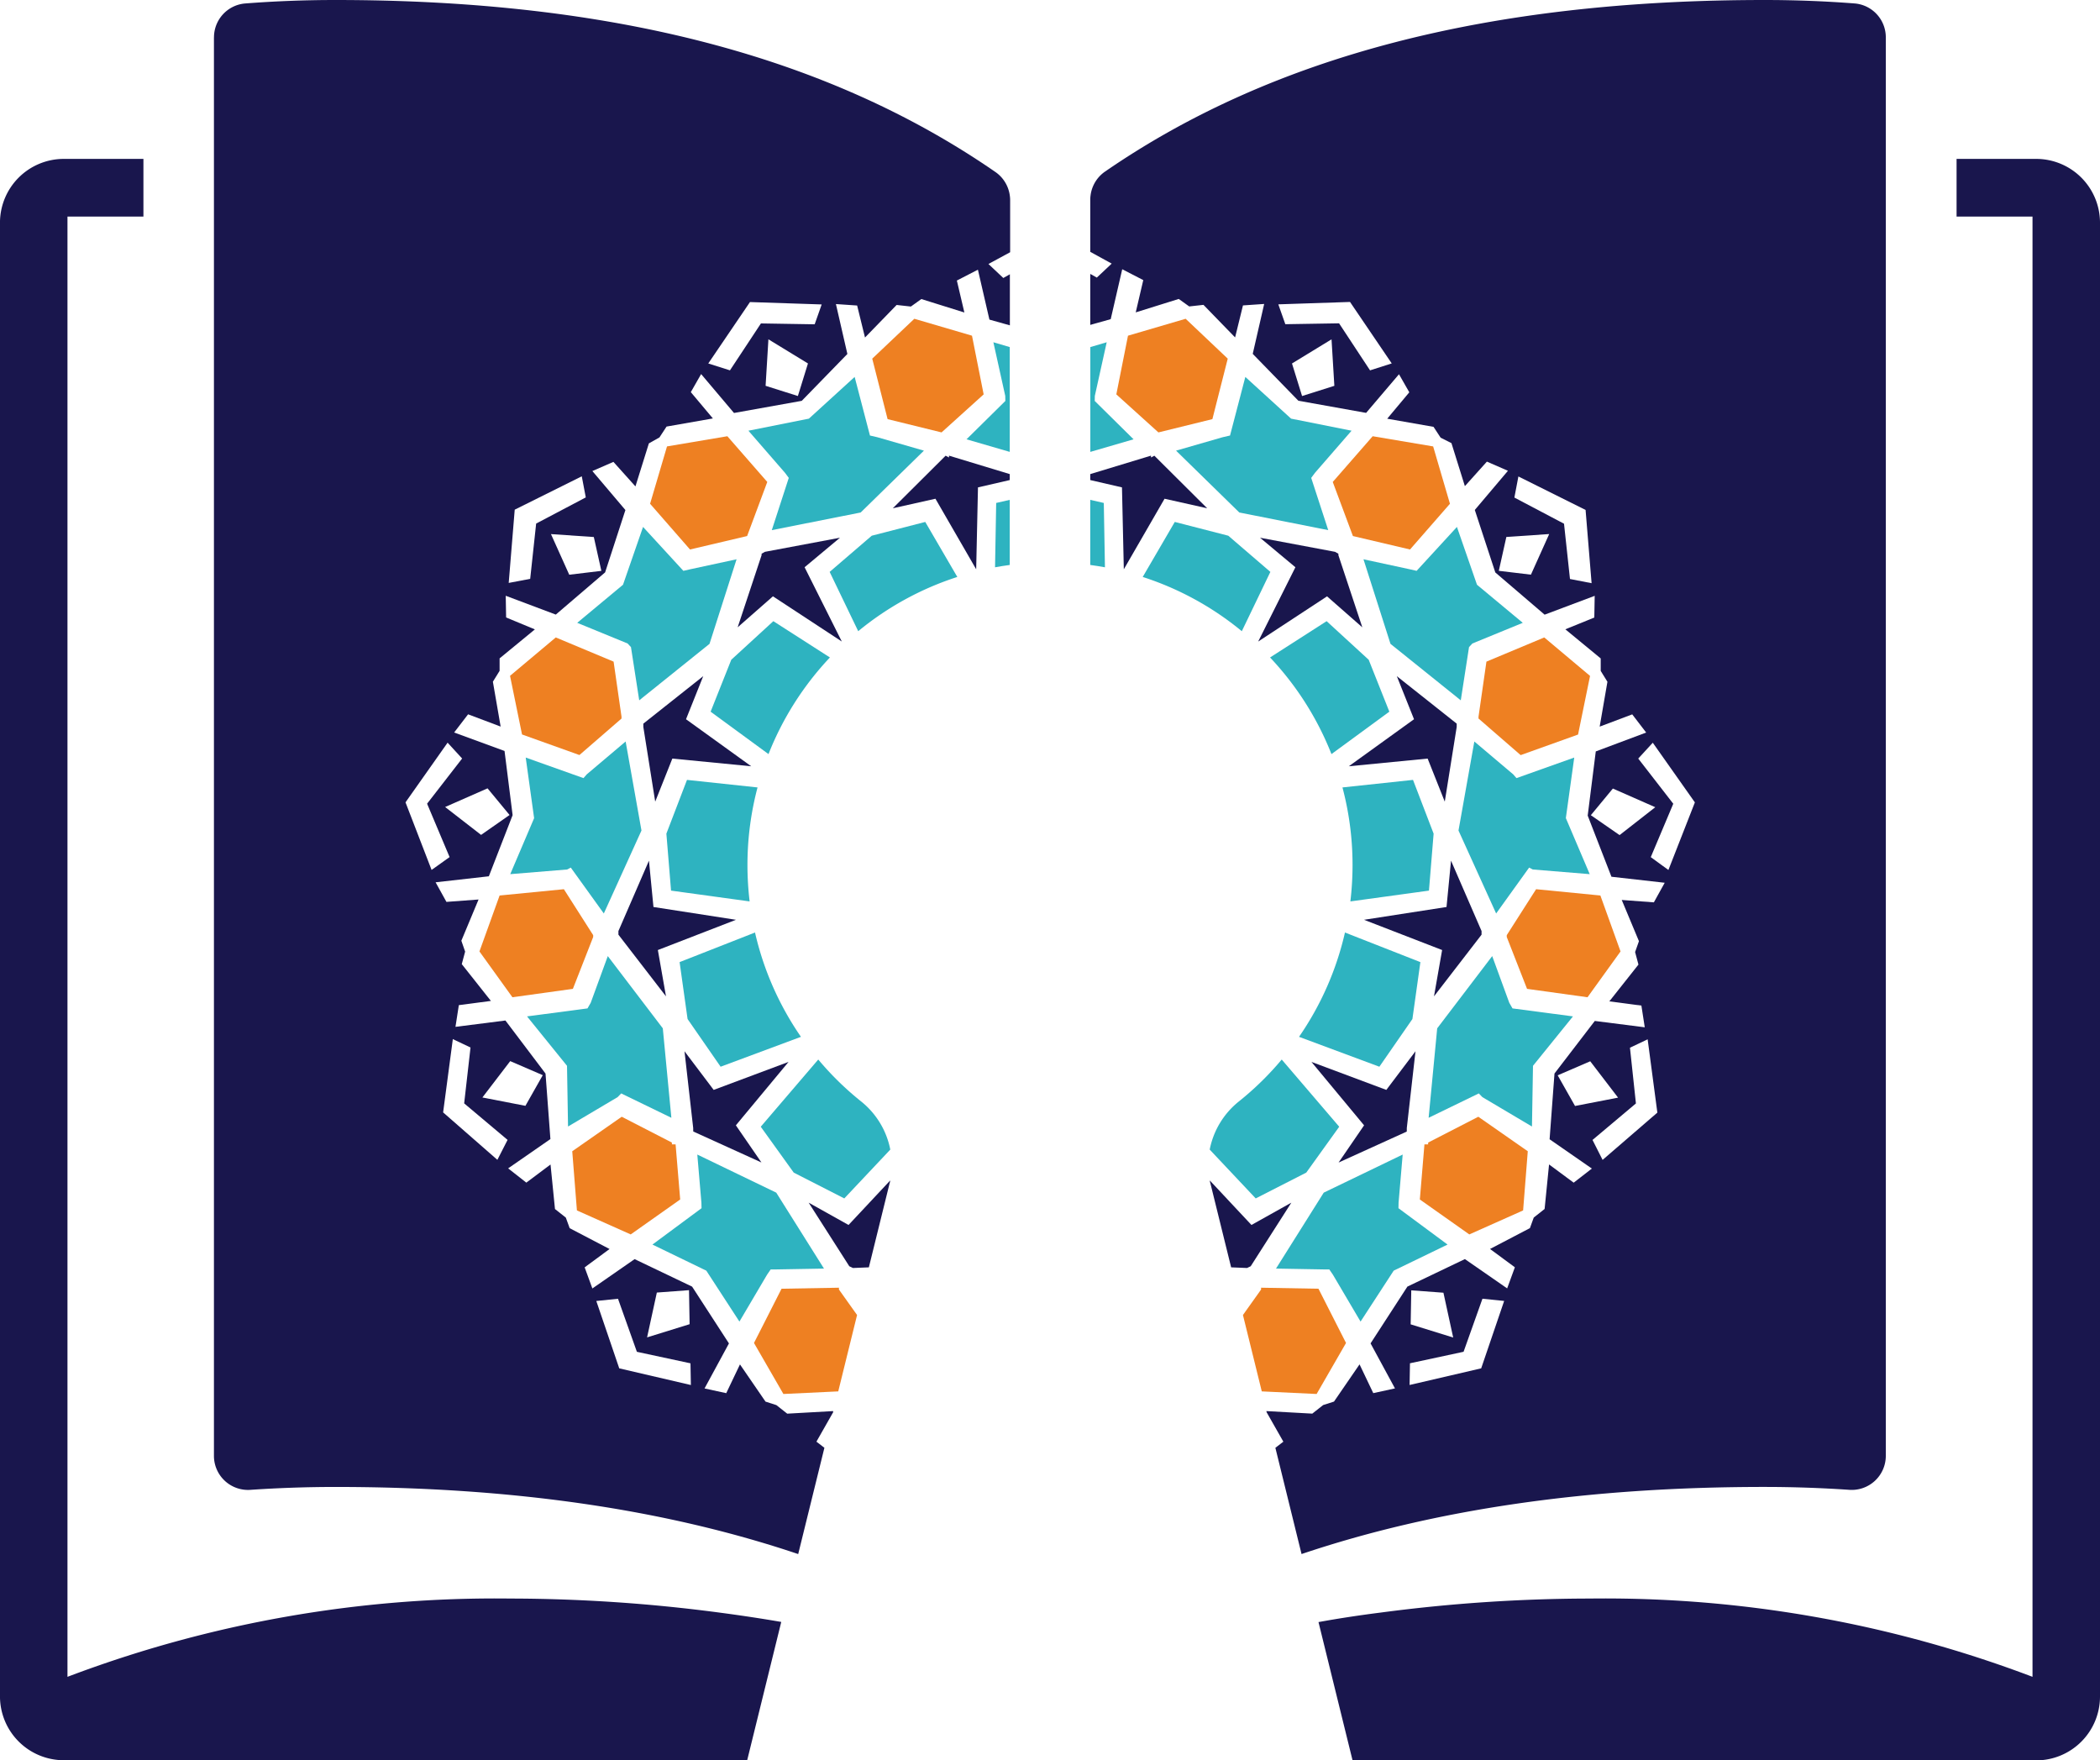 <svg xmlns="http://www.w3.org/2000/svg" width="125.024" height="104.792" viewBox="0 0 125.024 104.792">
  <g id="Colored" transform="translate(-117.1 -6)">
    <path id="Path_15" data-name="Path 15" d="M66.215,35.29h4.754v3.433H66.447V125.65a71.836,71.836,0,0,1,26.349-4.66,95.8,95.8,0,0,1,12.446.833q1.938.255,3.7.559l-2.028,8.232h-40.7a3.8,3.8,0,0,1-3.785-3.791V39.072A3.8,3.8,0,0,1,66.215,35.29Z" transform="translate(54.67 -19.831)" fill="#19164d"/>
    <path id="Path_16" data-name="Path 16" d="M189.137,204.343l-.517-4.563,1.737,2.3,4.457-1.666-3.136,3.775L193.2,206.4l-4.059-1.844Z" transform="translate(-30.768 -131.2)" fill="#19164d"/>
    <path id="Path_17" data-name="Path 17" d="M197.173,120.5l3.368,2.161a18,18,0,0,0-3.656,5.752l-3.446-2.525,1.23-3.091Z" transform="translate(-34.032 -77.523)" fill="#2eb3c0"/>
    <path id="Path_18" data-name="Path 18" d="M192.209,177.89a17.953,17.953,0,0,0,2.735,6.21l-4.783,1.779-1.967-2.839-.475-3.388Z" transform="translate(-30.159 -116.379)" fill="#2eb3c0"/>
    <path id="Path_19" data-name="Path 19" d="M202.68,205.294l3.423-4a17.962,17.962,0,0,0,2.542,2.487,4.863,4.863,0,0,1,1.747,2.874l-2.739,2.907-3.01-1.537Z" transform="translate(-40.288 -132.222)" fill="#2eb3c0"/>
    <path id="Path_20" data-name="Path 20" d="M221.064,102.21l1.909,3.275a17.933,17.933,0,0,0-5.9,3.229l-1.7-3.53,2.506-2.154Z" transform="translate(-48.879 -65.14)" fill="#2eb3c0"/>
    <path id="Path_21" data-name="Path 21" d="M168.2,217.427l-.278-3.523,2.945-2.054,2.987,1.537v.107l.22,0,.274,3.281-2.945,2.08Z" transform="translate(-16.753 -139.372)" fill="#ee8022"/>
    <path id="Path_22" data-name="Path 22" d="M185.917,225.731l-3.207-1.553,2.923-2.164-.007-.326-.245-2.868,4.7,2.267,2.842,4.521-2.958.052-.216,0-.213.31-1.647,2.793Z" transform="translate(-26.767 -144.091)" fill="#2eb3c0"/>
    <path id="Path_23" data-name="Path 23" d="M201.43,246.651l1.641-3.229,3.417-.061,0,.11,1.079,1.515-1.121,4.547-3.265.155Z" transform="translate(-39.441 -160.706)" fill="#ee8022"/>
    <path id="Path_24" data-name="Path 24" d="M161.97,188.77l-2.38-2.942,3.6-.475.191-.333,1.017-2.781,3.275,4.3.51,5.325-2.987-1.45-.213.22-2.952,1.75Z" transform="translate(-11.113 -119.324)" fill="#2eb3c0"/>
    <path id="Path_25" data-name="Path 25" d="M233.983,91.095v.355l-1.892.436-.107,4.876-2.425-4.2-2.538.568L230.165,90l.2.107,0-.11Z" transform="translate(-56.767 -56.873)" fill="#19164d"/>
    <path id="Path_26" data-name="Path 26" d="M182.744,135.545l-1.02,2.564-.707-4.447,0-.11,0-.087,3.565-2.826-1.024,2.564,3.882,2.8Z" transform="translate(-25.616 -84.388)" fill="#19164d"/>
    <path id="Path_27" data-name="Path 27" d="M200.048,105.96l4.47-.84-2.106,1.757,2.215,4.421-4.1-2.69-2.1,1.844,1.424-4.292v-.087Z" transform="translate(-37.41 -67.11)" fill="#19164d"/>
    <path id="Path_28" data-name="Path 28" d="M213.929,228.706l-2.419-3.785,2.374,1.327,2.48-2.648a.849.849,0,0,1-.036.171l-1.234,5-.946.039Z" transform="translate(-46.266 -147.328)" fill="#19164d"/>
    <path id="Path_29" data-name="Path 29" d="M242.209,69.09l.975.287v6.239l-2.574-.749,2.312-2.283-.006-.3Z" transform="translate(-65.968 -42.716)" fill="#2eb3c0"/>
    <path id="Path_30" data-name="Path 30" d="M246.745,98.14v3.875c-.294.039-.585.087-.875.139l.068-3.83Z" transform="translate(-69.53 -62.384)" fill="#2eb3c0"/>
    <path id="Path_31" data-name="Path 31" d="M176.433,169.055v-.107l0-.11,1.818-4.189.268,2.758,4.912.762-4.65,1.8.484,2.758Z" transform="translate(-22.515 -107.415)" fill="#19164d"/>
    <path id="Path_32" data-name="Path 32" d="M185.558,156.351l-.278-3.391,1.227-3.2,4.2.449a18.018,18.018,0,0,0-.6,4.618,18.456,18.456,0,0,0,.129,2.167Z" transform="translate(-28.507 -97.334)" fill="#2eb3c0"/>
    <path id="Path_33" data-name="Path 33" d="M206.733,75.48l.911,3.488.436.1,2.777.8-3.766,3.682L201.8,84.6l1.011-3.11-.223-.3-2.18-2.509,3.6-.717Z" transform="translate(-38.751 -47.042)" fill="#2eb3c0"/>
    <path id="Path_34" data-name="Path 34" d="M229.169,65.774l.694,3.494-2.506,2.264-3.213-.791-.914-3.6,2.506-2.374Z" transform="translate(-54.201 -39.791)" fill="#ee8022"/>
    <path id="Path_35" data-name="Path 35" d="M101.87,8.228V92.675a2.028,2.028,0,0,0,2.186,2.012c1.676-.113,3.362-.171,5.041-.171,10.483,0,19.616,1.321,27.557,3.995l1.56-6.326-.475-.365.995-1.75V90L136,90.153l-.646-.51-.646-.207-1.521-2.215-.817,1.712-1.292-.281,1.453-2.68-2.193-3.381-3.423-1.637L124.4,82.7l-.459-1.256,1.482-1.092-2.374-1.24-.229-.63-.646-.51-.265-2.651L120.468,76.4l-1.082-.849,2.516-1.744-.291-3.9-2.387-3.158-2.974.378.2-1.292,1.909-.252-1.734-2.19.2-.746L116.6,62l1.024-2.454-1.912.142-.646-1.166,3.171-.358,1.415-3.64-.481-3.82-3-1.1.83-1.082,1.938.73-.462-2.671.4-.646v-.743l2.1-1.725-1.712-.71-.023-1.292,2.981,1.121,2.936-2.513,1.208-3.711L124.4,34.041l1.253-.546,1.311,1.46.8-2.561.63-.355.423-.646,2.758-.484-1.314-1.566.614-1.075,1.957,2.316,4.034-.723,2.716-2.79L138.9,24.1l1.263.087.468,1.905,1.883-1.938.849.094.623-.446,2.561.8L146.1,22.7l1.253-.646.685,2.971,1.218.342V22.328l-.391.22-.885-.833,1.292-.7v-3.1a1.843,1.843,0,0,0-.019-.268h0a2.031,2.031,0,0,0-.846-1.4C138.421,9.346,125.542,6,109.1,6c-1.792,0-3.591.068-5.38.207a2.022,2.022,0,0,0-1.847,2.022Zm32.843,20.739.168-2.768,2.354,1.437-.6,1.938ZM131.3,27.637l2.483-3.656,4.269.142-.417,1.182-3.2-.052-1.844,2.793Zm-9.365,10.157,2.551.174.449,2.015-1.912.229ZM119.419,40.7l.358-4.36,3.992-1.986.239,1.256-2.955,1.557-.355,3.291Zm10.77,44.127-2.532.785.581-2.668,1.915-.142Zm-5.555-1.382,1.292-.132,1.124,3.158,3.191.685.023,1.292L126,87.456Zm-6.782-12.114,1.657-2.164,1.938.836-1.033,1.825Zm-2.338.888.578-4.363,1.053.5-.378,3.326,2.584,2.173-.607,1.188ZM117.775,55.7l-2.141-1.66,2.525-1.111,1.311,1.586Zm-4.5-1.938,2.506-3.552.865.943-2.086,2.69,1.34,3.178-1.072.765Z" transform="translate(27.967)" fill="#19164d"/>
    <path id="Path_36" data-name="Path 36" d="M186.858,86.41l2.377,2.722-1.2,3.22-3.4.8-2.377-2.722,1.008-3.414Z" transform="translate(-26.455 -54.442)" fill="#ee8022"/>
    <path id="Path_37" data-name="Path 37" d="M150.82,173.614l1.2-3.33,3.827-.375,1.744,2.735,0,.11-1.208,3.087-3.6.5Z" transform="translate(-5.176 -110.976)" fill="#ee8022"/>
    <path id="Path_38" data-name="Path 38" d="M172.747,103.13l2.4,2.613.413-.094,2.755-.594-1.611,5.035-4.185,3.362-.491-3.168-.2-.216-3-1.23,2.726-2.267Z" transform="translate(-17.363 -65.762)" fill="#2eb3c0"/>
    <path id="Path_39" data-name="Path 39" d="M157.42,143.636l3.439,1.224.194-.223,2.315-1.957.943,5.3-2.241,4.938-1.967-2.732-.213.113-3.391.278,1.421-3.333Z" transform="translate(-9.021 -92.54)" fill="#2eb3c0"/>
    <path id="Path_40" data-name="Path 40" d="M159.182,123.5l3.443,1.44.471,3.278,0,.11L160.59,130.5l-3.417-1.224-.714-3.491Z" transform="translate(-8.994 -79.554)" fill="#ee8022"/>
    <path id="Path_41" data-name="Path 41" d="M348.242,35.29h-4.754v3.433h4.521V125.65a71.836,71.836,0,0,0-26.349-4.66,95.8,95.8,0,0,0-12.446.833q-1.938.245-3.714.568l2.028,8.232h40.714a3.8,3.8,0,0,0,3.785-3.791V39.072a3.8,3.8,0,0,0-3.785-3.782Z" transform="translate(-109.903 -19.831)" fill="#19164d"/>
    <path id="Path_42" data-name="Path 42" d="M309.877,204.343l.517-4.563-1.737,2.3-4.457-1.666,3.133,3.775-1.518,2.215,4.059-1.844Z" transform="translate(-109.022 -131.2)" fill="#19164d"/>
    <path id="Path_43" data-name="Path 43" d="M299.938,120.5l-3.368,2.161a18,18,0,0,1,3.656,5.752l3.446-2.525-1.23-3.091Z" transform="translate(-103.857 -77.523)" fill="#2eb3c0"/>
    <path id="Path_44" data-name="Path 44" d="M304.645,177.89a17.952,17.952,0,0,1-2.735,6.21l4.783,1.779,1.967-2.839.475-3.388Z" transform="translate(-107.472 -116.379)" fill="#2eb3c0"/>
    <path id="Path_45" data-name="Path 45" d="M293.152,205.294l-3.423-4a17.961,17.961,0,0,1-2.541,2.487,4.863,4.863,0,0,0-1.747,2.874l2.739,2.907,3.01-1.537Z" transform="translate(-96.321 -132.222)" fill="#2eb3c0"/>
    <path id="Path_46" data-name="Path 46" d="M275,102.21l-1.909,3.275a17.934,17.934,0,0,1,5.9,3.229l1.7-3.53-2.506-2.154Z" transform="translate(-87.959 -65.14)" fill="#2eb3c0"/>
    <path id="Path_47" data-name="Path 47" d="M330.329,217.427l.278-3.523-2.945-2.054-2.987,1.537v.107l-.22,0-.274,3.281,2.945,2.08Z" transform="translate(-122.55 -139.372)" fill="#ee8022"/>
    <path id="Path_48" data-name="Path 48" d="M304.675,225.731l3.207-1.553-2.923-2.164.006-.326.245-2.868-4.7,2.267-2.842,4.521,2.958.052.216,0,.213.31,1.647,2.793Z" transform="translate(-104.601 -144.091)" fill="#2eb3c0"/>
    <path id="Path_49" data-name="Path 49" d="M297.7,246.651l-1.641-3.229-3.417-.061,0,.11-1.079,1.515,1.121,4.547,3.265.155Z" transform="translate(-100.464 -160.706)" fill="#ee8022"/>
    <path id="Path_50" data-name="Path 50" d="M332.007,188.77l2.38-2.942-3.6-.475-.191-.333-1.017-2.781-3.275,4.3-.51,5.325,2.987-1.45.213.22,2.952,1.75Z" transform="translate(-123.64 -119.324)" fill="#2eb3c0"/>
    <path id="Path_51" data-name="Path 51" d="M263.42,91.095v.355l1.889.436.11,4.876,2.425-4.2,2.538.568L267.237,90l-.2.107,0-.11Z" transform="translate(-81.412 -56.873)" fill="#19164d"/>
    <path id="Path_52" data-name="Path 52" d="M315.789,135.545l1.02,2.564.71-4.447v-.11l0-.087-3.565-2.826,1.024,2.564-3.882,2.8Z" transform="translate(-113.694 -84.388)" fill="#19164d"/>
    <path id="Path_53" data-name="Path 53" d="M298.959,105.96l-4.469-.84,2.106,1.757L294.38,111.3l4.1-2.69,2.1,1.844-1.424-4.292v-.087Z" transform="translate(-102.374 -67.11)" fill="#19164d"/>
    <path id="Path_54" data-name="Path 54" d="M287.895,228.706l2.419-3.785-2.374,1.327-2.48-2.648a.847.847,0,0,0,.036.171l1.234,5,.946.039Z" transform="translate(-96.334 -147.328)" fill="#19164d"/>
    <path id="Path_55" data-name="Path 55" d="M264.4,69.09l-.975.287v6.239l2.574-.749-2.312-2.283.006-.3Z" transform="translate(-81.412 -42.716)" fill="#2eb3c0"/>
    <path id="Path_56" data-name="Path 56" d="M263.42,98.14v3.875c.294.039.585.087.875.139l-.068-3.83Z" transform="translate(-81.412 -62.384)" fill="#2eb3c0"/>
    <path id="Path_57" data-name="Path 57" d="M320.895,169.055v-.107l0-.11-1.818-4.189-.268,2.758-4.912.762,4.65,1.8-.484,2.758Z" transform="translate(-115.59 -107.415)" fill="#19164d"/>
    <path id="Path_58" data-name="Path 58" d="M315.068,156.351l.278-3.391-1.227-3.2-4.2.449a18.016,18.016,0,0,1,.6,4.618,18.459,18.459,0,0,1-.129,2.167Z" transform="translate(-112.895 -97.334)" fill="#2eb3c0"/>
    <path id="Path_59" data-name="Path 59" d="M283.364,75.48l-.911,3.488-.436.1-2.777.8,3.766,3.682L288.3,84.6l-1.014-3.11.223-.3,2.18-2.509-3.6-.717Z" transform="translate(-92.123 -47.042)" fill="#2eb3c0"/>
    <path id="Path_60" data-name="Path 60" d="M268.924,65.774l-.694,3.494,2.506,2.264,3.213-.791.914-3.6-2.506-2.374Z" transform="translate(-84.669 -39.791)" fill="#ee8022"/>
    <path id="Path_61" data-name="Path 61" d="M308.952,6.207c-1.789-.139-3.588-.207-5.38-.207-16.444,0-29.307,3.346-39.286,10.224a2.031,2.031,0,0,0-.846,1.4h0a1.837,1.837,0,0,0-.019.268v3.1l1.276.7-.885.833-.391-.22v3.036l1.218-.342.685-2.971,1.253.646-.449,1.922,2.561-.8.623.446.849-.094,1.883,1.938.468-1.905,1.263-.087-.681,2.971,2.716,2.79,4.034.723,1.957-2.3.614,1.075L281.1,30.925l2.758.484.423.646.643.323.8,2.561,1.311-1.46,1.253.546-1.973,2.332,1.221,3.72,2.936,2.513,2.981-1.121-.023,1.292-1.725.7,2.106,1.734v.743l.4.646-.462,2.671,1.938-.73.83,1.082-3,1.124-.481,3.82,1.414,3.64,3.171.358-.646,1.166-1.912-.142,1.024,2.454-.229.646.2.746-1.734,2.19,1.909.252.2,1.292-2.974-.378-2.4,3.129-.291,3.914,2.516,1.744-1.082.84-1.466-1.085-.265,2.651-.646.51-.229.63-2.374,1.24L288.7,81.44l-.459,1.256-2.516-1.744-3.423,1.637-2.193,3.381,1.453,2.68-1.292.281-.817-1.712-1.521,2.215-.646.207-.646.51L273.906,90l.016.071.995,1.75-.475.365L276,98.51c7.941-2.674,17.074-3.995,27.557-3.995,1.679,0,3.365.058,5.041.171a2.028,2.028,0,0,0,2.186-2.012V8.228A2.022,2.022,0,0,0,308.952,6.207ZM276.031,29.575l-.6-1.938,2.354-1.437.168,2.768Zm4.047-1.528-1.844-2.8-3.2.052-.417-1.182,4.269-.142,2.483,3.659Zm9.578,12.162-1.912-.229.449-2.015,2.551-.174Zm2.325.258-.355-3.291-2.955-1.557.239-1.256,4,1.993.358,4.36Zm-9.449,42.344,1.915.142.581,2.668-2.532-.785Zm4.163,4.644-4.263.991.023-1.292,3.191-.685,1.124-3.158,1.292.132Zm5.587-15.618-1.033-1.825,1.938-.836,1.657,2.164Zm1.641,3.21-.6-1.188,2.584-2.173-.355-3.317,1.053-.5.578,4.363Zm-.7-20.52,1.311-1.586,2.525,1.111-2.125,1.66Zm4.618,3.262-1.05-.765,1.34-3.178-2.086-2.69.866-.943,2.506,3.552Z" transform="translate(-81.412)" fill="#19164d"/>
    <path id="Path_62" data-name="Path 62" d="M310.5,86.41l-2.377,2.722,1.2,3.22,3.4.8,2.377-2.722L314.1,87.017Z" transform="translate(-111.677 -54.442)" fill="#ee8022"/>
    <path id="Path_63" data-name="Path 63" d="M346.975,173.614l-1.2-3.33-3.827-.375-1.747,2.735v.11l1.208,3.087,3.6.5Z" transform="translate(-133.396 -110.976)" fill="#ee8022"/>
    <path id="Path_64" data-name="Path 64" d="M319.361,103.13l-2.4,2.613-.413-.094-2.751-.594,1.608,5.035,4.185,3.362.491-3.168.2-.216,3-1.23-2.726-2.267Z" transform="translate(-115.522 -65.762)" fill="#2eb3c0"/>
    <path id="Path_65" data-name="Path 65" d="M338.2,143.636l-3.439,1.224-.194-.223-2.315-1.957-.943,5.3,2.241,4.938,1.964-2.732.216.113,3.391.278L337.7,147.24Z" transform="translate(-127.377 -92.54)" fill="#2eb3c0"/>
    <path id="Path_66" data-name="Path 66" d="M338.9,123.5l-3.443,1.44-.471,3.278,0,.11,2.509,2.177,3.417-1.224.714-3.491Z" transform="translate(-129.862 -79.554)" fill="#ee8022"/>
  </g>
</svg>
